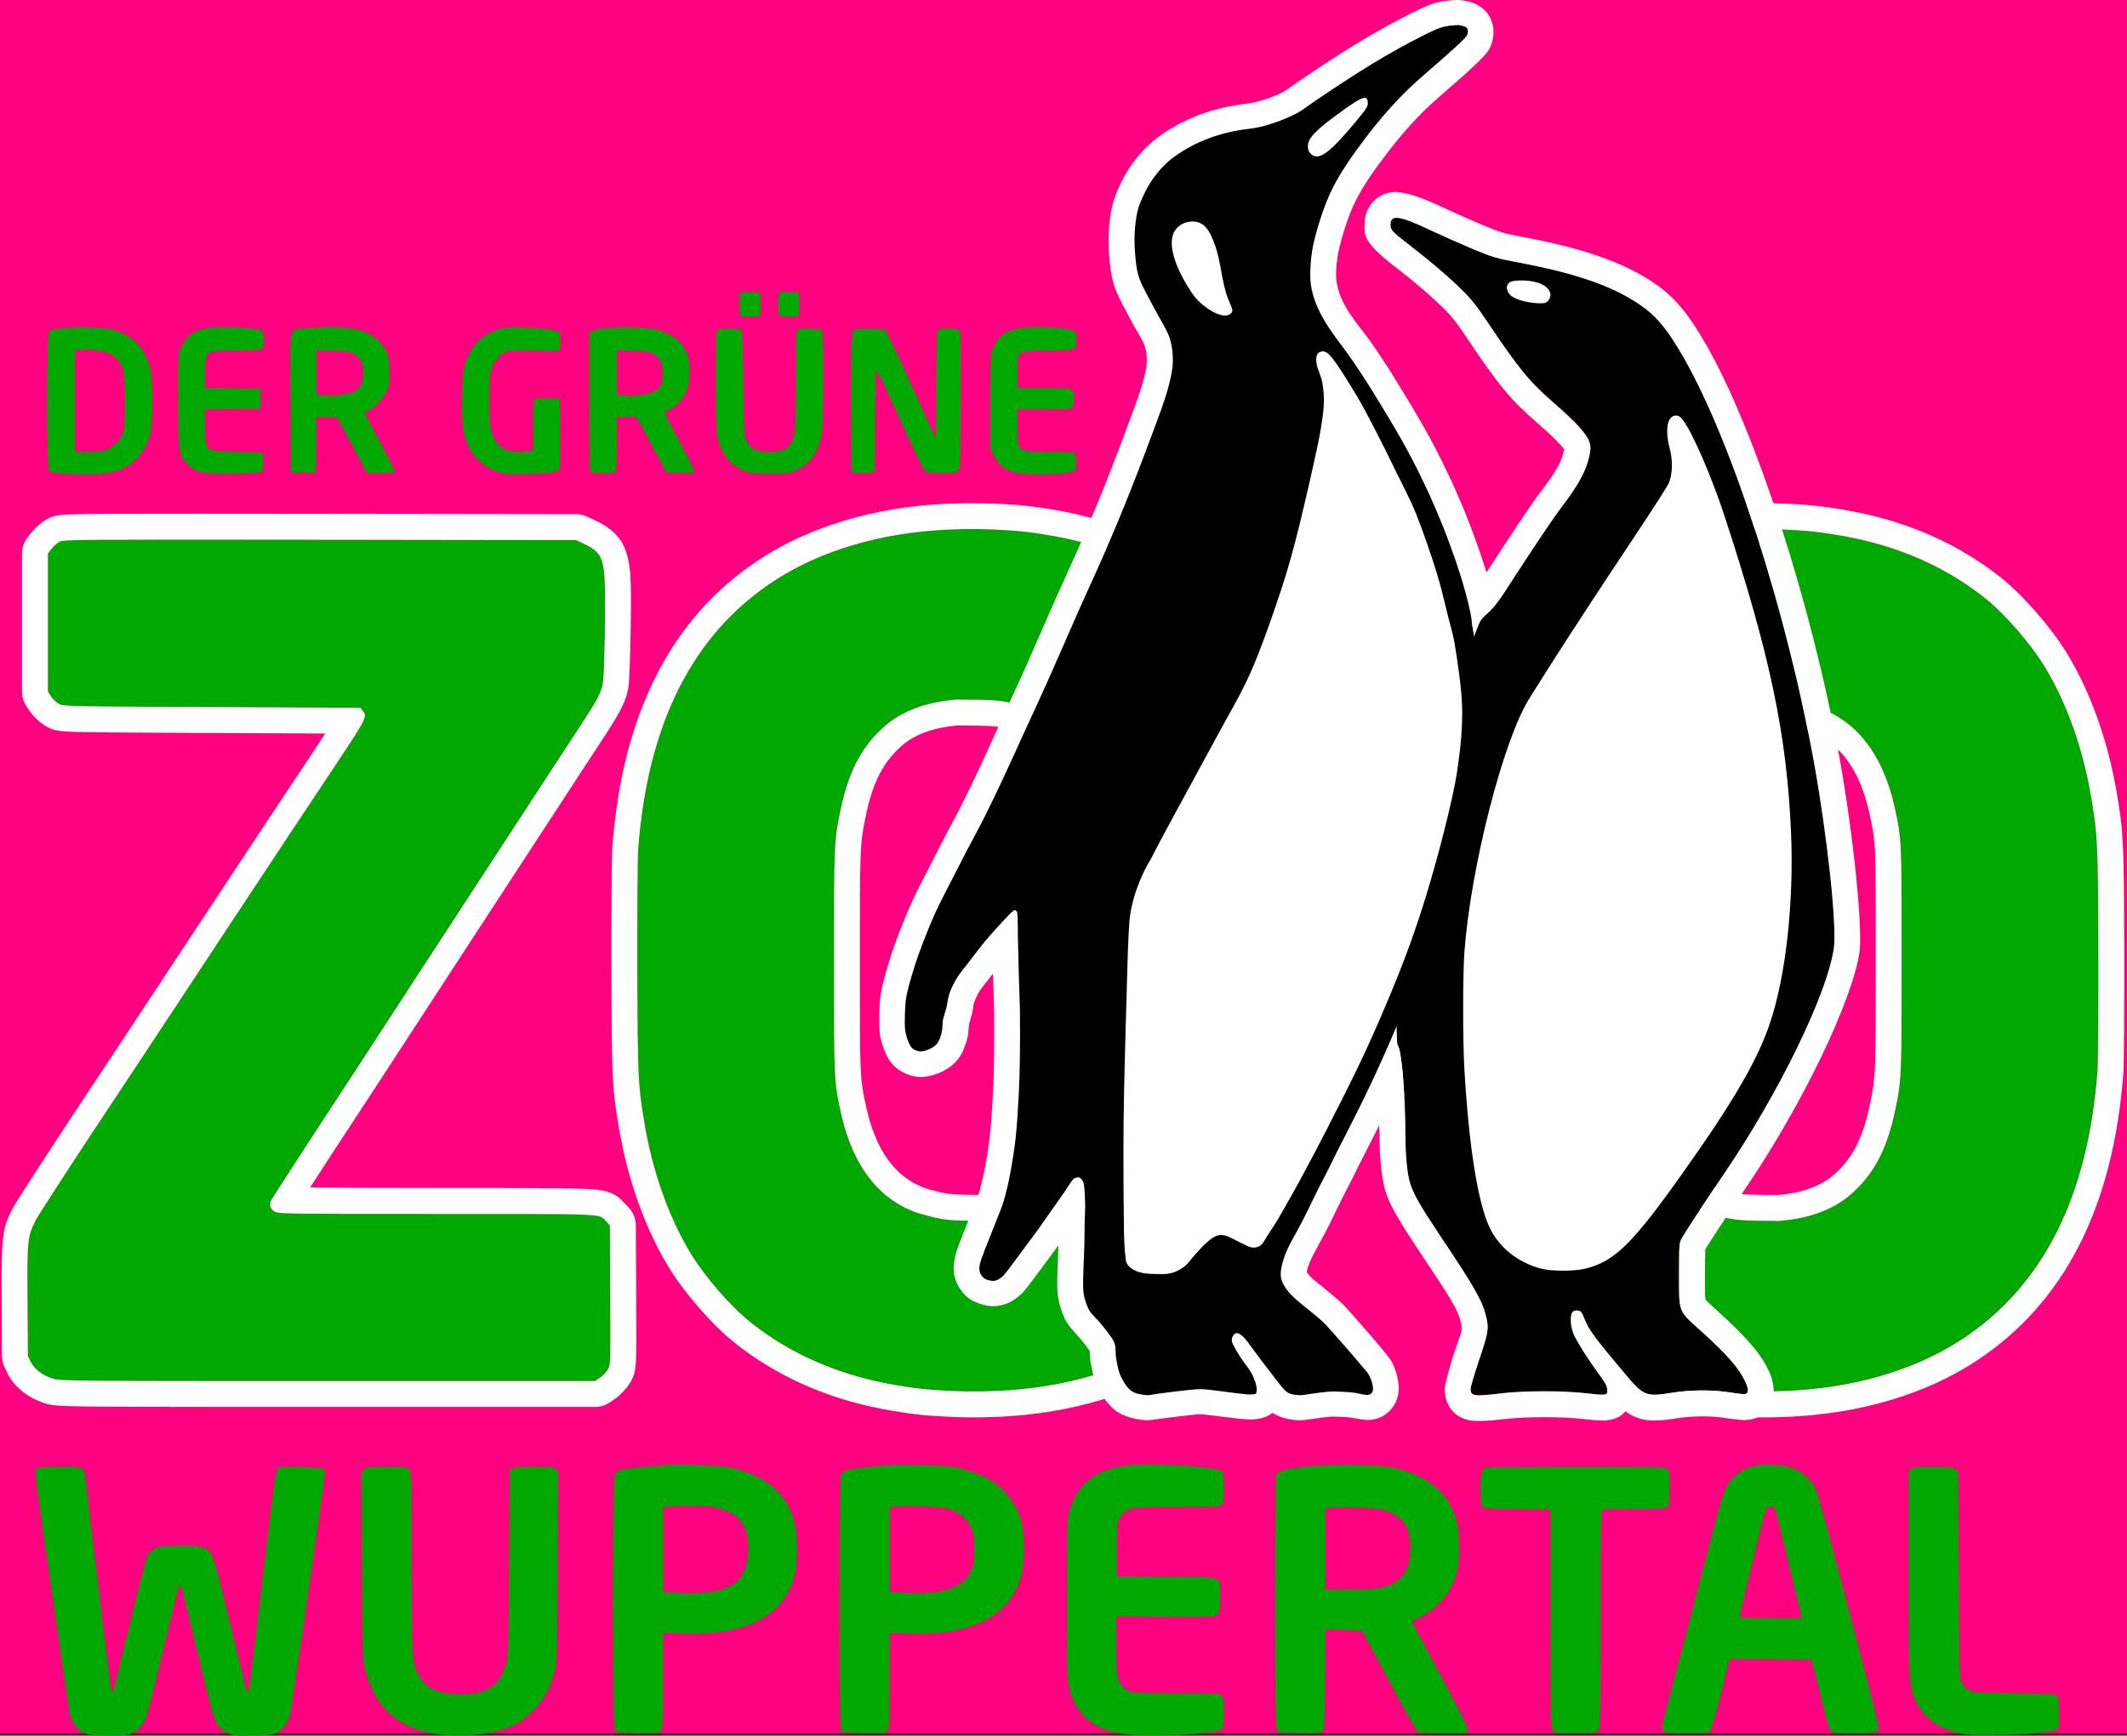 <?xml version="1.0" encoding="UTF-8" standalone="no"?><!DOCTYPE svg PUBLIC "-//W3C//DTD SVG 1.1//EN" "http://www.w3.org/Graphics/SVG/1.1/DTD/svg11.dtd"><svg width="100%" height="100%" viewBox="0 0 1709 1395" version="1.1" xmlns="http://www.w3.org/2000/svg" xmlns:xlink="http://www.w3.org/1999/xlink" xml:space="preserve" xmlns:serif="http://www.serif.com/" style="fill-rule:evenodd;clip-rule:evenodd;stroke-linejoin:round;stroke-miterlimit:2;"><rect x="0" y="0" width="1709" height="1395" fill="#333333" stroke="none"/><g id="Logo"><g id="Layer1"><rect x="-0" y="-0" width="1709" height="1393" style="fill:#ff0080;"/></g><g id="DerGrüneZoo">

    <path d="M817.798,264.053c-10.632,2.299 -15.517,6.035 -19.731,15.134c-2.203,4.981 -2.299,5.46 -2.299,43.297l-0,38.315l3.065,5.938c5.651,11.112 14.368,14.56 36.686,14.464c15.134,0 27.203,-1.341 28.352,-3.256c1.245,-1.916 0.958,-12.261 -0.383,-13.602c-0.862,-0.862 -6.705,-1.245 -19.636,-1.245c-19.54,-0 -23.084,-0.671 -25.383,-4.886c-0.575,-1.149 -1.054,-8.142 -1.054,-15.613l0,-13.698l22.031,0c24.904,0 23.276,0.671 23.276,-8.525c-0,-9.1 1.628,-8.525 -23.276,-8.525l-22.031,0l0,-11.303c0,-6.226 0.288,-12.356 0.671,-13.602c1.149,-4.502 4.789,-5.268 24.808,-5.268c21.935,-0 21.839,0.096 21.839,-9.1c0,-7.28 -0.383,-7.471 -13.41,-8.908c-12.643,-1.437 -25.862,-1.245 -33.525,0.383Zm-761.206,-0.862c-11.399,0.862 -15.709,1.628 -17.146,3.065c-2.107,2.107 -2.299,108.528 -0.096,111.497c1.725,2.299 10.441,3.353 29.79,3.448c15.038,0 23.084,-1.436 31.322,-5.555c11.015,-5.556 18.965,-17.434 20.977,-31.323c1.436,-10.345 1.245,-38.89 -0.479,-46.744c-3.544,-17.051 -13.889,-28.162 -30.173,-32.664c-5.076,-1.437 -24.904,-2.395 -34.195,-1.724Zm347.701,0.383c-14.943,3.161 -25.671,13.219 -30.651,28.449c-1.629,5.077 -2.108,9.77 -2.491,24.905c-0.575,20.019 0.383,29.502 3.832,38.698c4.214,11.399 14.463,20.594 26.628,24.139c4.981,1.532 8.525,1.628 22.509,1.149c17.338,-0.575 23.851,-1.628 25.288,-3.831c0.479,-0.767 0.766,-13.794 0.67,-29.024l-0.287,-27.683l-9.962,-0.287c-7.279,-0.192 -10.153,0.096 -10.824,1.053c-0.383,0.671 -0.766,10.154 -0.766,21.074l0,19.828l-4.693,0.67c-6.897,1.054 -16.38,-0.095 -19.349,-2.299c-9.483,-7.088 -11.494,-14.751 -11.015,-41.38c0.287,-18.104 0.574,-20.211 2.682,-25c2.873,-6.418 7.854,-11.016 12.835,-11.974c2.011,-0.383 11.877,-0.479 22.031,-0.191c15.325,0.383 18.582,0.191 19.061,-0.958c1.054,-2.874 0.575,-13.027 -0.766,-14.177c-3.161,-2.586 -36.399,-4.981 -44.732,-3.161Zm172.318,1.245c-1.341,0.767 -1.533,5.843 -1.533,40.327c0,42.625 0.479,48.181 5.364,57.76c3.257,6.322 10.249,12.644 17.529,15.518c5.077,2.011 7.471,2.298 20.306,2.298c12.931,-0.095 15.23,-0.383 20.594,-2.49c12.069,-4.694 19.636,-15.709 21.648,-31.61c1.149,-9.004 1.245,-79.025 0.096,-80.941c-1.054,-1.628 -16.667,-2.49 -19.349,-1.053c-1.724,0.958 -1.82,3.257 -1.82,40.135c0,42.146 -0.575,47.319 -4.885,52.491c-3.64,4.407 -7.95,5.939 -16.475,5.844c-9.866,-0 -14.943,-2.299 -18.104,-8.142c-2.298,-4.311 -2.298,-4.886 -2.777,-46.841c-0.288,-23.276 -0.862,-42.721 -1.341,-43.104c-1.054,-1.054 -17.433,-1.245 -19.253,-0.192Zm-409.866,-1.245c-10.632,1.82 -17.337,6.705 -21.36,15.518c-2.299,5.076 -2.299,5.555 -2.299,42.338c0,42.434 0.287,44.637 7.663,51.821c6.801,6.514 11.303,7.471 34.578,7.376c11.016,-0.096 21.456,-0.575 23.085,-1.054c3.065,-0.958 3.065,-1.054 3.065,-8.429l-0,-7.472l-20.115,-0.574c-21.552,-0.479 -23.946,-1.054 -25.766,-5.652c-0.479,-1.341 -0.862,-8.333 -0.862,-15.422l-0,-13.027l22.318,-0.287l22.413,-0.288l0,-16.092l-22.413,-0.287l-22.318,-0.192l-0,-11.494c-0,-12.453 0.862,-15.805 4.597,-17.53c1.533,-0.766 9.483,-1.149 20.594,-1.149c10.632,-0 18.966,-0.479 20.115,-1.054c1.628,-0.862 1.916,-2.107 1.916,-7.471c-0,-5.364 -0.288,-6.705 -1.916,-7.567c-4.598,-2.395 -33.046,-3.736 -43.295,-2.012Zm320.881,0c-5.364,0.575 -10.44,1.628 -11.781,2.491l-2.395,1.532l-0,54.791c-0,30.077 0.287,55.365 0.575,56.227c0.957,2.395 20.019,2.395 20.977,0c0.287,-0.862 0.574,-11.015 0.574,-22.606l0,-21.073l15.709,-0l12.069,22.414l12.165,22.415l11.207,0.287c9.291,0.192 11.207,-0 11.207,-1.245c-0,-0.767 -5.46,-11.686 -12.165,-24.235c-6.705,-12.452 -11.973,-22.893 -11.782,-22.989c0.192,-0.191 2.395,-1.436 4.981,-2.969c9.962,-5.652 15.038,-15.613 15.038,-29.503c0,-9.962 -1.053,-14.368 -5.076,-20.69c-3.64,-5.747 -10.153,-10.153 -19.157,-12.931c-7.759,-2.395 -27.299,-3.257 -42.146,-1.916Zm-240.709,0.096c-15.613,1.245 -13.888,-6.226 -13.601,59.58l0.287,56.515l20.115,-0l0.288,-22.415l0.191,-22.414l8.333,0.287l8.238,0.288l12.069,22.318l12.069,22.415l10.824,-0c6.034,-0 11.015,-0.479 11.302,-1.054c0.383,-0.479 -4.789,-11.112 -11.494,-23.468c-6.705,-12.357 -12.069,-22.989 -12.069,-23.66c0,-0.67 1.054,-1.628 2.491,-2.107c4.406,-1.628 12.26,-9.866 14.655,-15.422c2.011,-4.406 2.394,-6.801 2.394,-15.805c0,-13.027 -2.203,-18.774 -9.674,-25.575c-10.441,-9.387 -26.054,-11.974 -56.418,-9.483Zm443.008,0.67c-6.418,0.671 -6.226,-0.958 -6.226,58.718c-0,29.694 0.191,54.695 0.575,55.557c0.479,1.341 2.298,1.629 9.003,1.629c5.556,-0 8.621,-0.384 9.1,-1.246c0.479,-0.67 0.862,-18.966 0.862,-40.709c0,-21.649 0.383,-39.657 0.766,-40.04c0.862,-0.958 2.299,2.012 20.882,42.913c8.908,19.541 17.145,36.399 18.295,37.357c1.628,1.437 4.023,1.725 13.314,1.725c8.142,-0 11.781,-0.384 13.218,-1.437c1.916,-1.341 1.916,-3.257 2.203,-56.611c0.096,-31.227 -0.191,-55.748 -0.67,-56.515c-1.054,-1.628 -15.039,-2.394 -17.337,-1.053c-1.15,0.766 -1.437,8.908 -1.533,43.2c-0.096,23.276 -0.383,42.626 -0.575,42.817c-0.574,0.575 -0.095,1.724 -21.36,-45.307c-9.291,-20.499 -17.624,-38.028 -18.582,-39.082c-1.437,-1.532 -3.448,-1.916 -10.249,-2.011c-4.598,-0.096 -9.866,-0 -11.686,0.095Zm-602.203,19.733c5.651,2.586 8.812,6.13 11.111,12.739c1.82,5.077 2.203,42.818 0.575,49.044c-2.203,7.854 -8.238,14.081 -16.092,16.284c-2.012,0.574 -8.046,0.958 -13.41,0.958l-9.77,-0l-0,-81.324l3.257,-0.479c7.184,-0.958 18.965,0.287 24.329,2.778Zm436.877,0.095c6.131,3.64 7.663,6.706 7.663,15.422c0,9.1 -1.628,12.261 -7.758,15.422c-4.407,2.203 -18.966,3.64 -25.288,2.491l-3.64,-0.671l0,-35.346l12.836,0.384c10.536,0.287 13.41,0.67 16.187,2.298Zm-240.804,0c5.747,2.874 8.142,7.568 8.046,15.614c-0.096,8.142 -2.299,12.356 -8.046,15.134c-4.789,2.299 -17.72,3.64 -24.904,2.587l-4.694,-0.767l0,-35.25l12.835,0.384c10.345,0.287 13.602,0.67 16.763,2.298Zm311.015,-49.139c-0.383,0.383 -0.67,4.694 -0.67,9.483c-0,7.089 0.287,8.909 1.628,9.387c2.299,0.863 12.739,0.767 14.272,-0.191c0.958,-0.671 1.245,-3.353 0.958,-9.866l-0.288,-8.908l-7.567,-0.288c-4.214,-0.191 -7.95,0 -8.333,0.383Zm31.226,0c-0.383,0.383 -0.67,4.694 -0.67,9.483c-0,7.089 0.287,8.909 1.532,9.387c2.299,0.863 12.835,0.767 14.272,-0.191c0.958,-0.671 1.245,-3.353 1.054,-9.866l-0.288,-8.908l-7.567,-0.288c-4.214,-0.191 -7.95,0 -8.333,0.383Z" style="fill:#00a800;fill-rule:nonzero;"/></g><g id="Zoo"><path d="M683.638,1104.72c-29.852,-9.132 -56.635,-23.009 -79.92,-41.418c-16.092,-12.644 -37.069,-36.687 -48.659,-55.748c-17.529,-28.737 -30.651,-65.519 -37.26,-104.792c-5.173,-30.748 -5.46,-35.921 -5.748,-124.237c-0.095,-45.595 0.192,-88.604 0.671,-95.596c7.471,-101.056 43.678,-172.993 108.812,-215.81c37.452,-24.617 86.015,-38.986 139.847,-41.476c16.013,-0.77 32.153,-0.592 47.635,0.498c11.379,0.606 20.898,1.813 34.006,4.055c9.636,1.603 19.012,3.638 28.117,6.099c3.429,0.894 6.414,1.748 8.629,2.485c29.853,9.132 56.635,23.009 79.92,41.418c16.092,12.644 37.069,36.686 48.659,55.748c17.529,28.736 30.651,65.519 37.261,104.792c5.172,30.748 5.459,35.92 5.747,124.237c0.096,45.595 -0.192,88.603 -0.671,95.596c-7.471,101.056 -43.678,172.992 -108.812,215.81c-37.452,24.617 -86.015,38.985 -139.847,41.476c-16.013,0.77 -32.153,0.592 -47.635,-0.498c-11.378,-0.607 -20.897,-1.814 -34.005,-4.056c-9.636,-1.602 -19.012,-3.637 -28.117,-6.098c-3.429,-0.894 -6.415,-1.748 -8.63,-2.485Zm634.627,-0c-29.853,-9.132 -56.635,-23.009 -79.92,-41.418c-16.092,-12.644 -37.069,-36.687 -48.659,-55.748c-17.529,-28.737 -30.651,-65.519 -37.261,-104.792c-5.172,-30.748 -5.459,-35.921 -5.747,-124.237c-0.096,-45.595 0.192,-88.604 0.671,-95.596c7.471,-101.056 43.678,-172.993 108.812,-215.81c37.452,-24.617 86.015,-38.986 139.847,-41.476c16.013,-0.77 32.153,-0.592 47.635,0.498c11.378,0.606 20.898,1.813 34.005,4.055c9.636,1.603 19.012,3.638 28.118,6.099c3.429,0.894 6.414,1.748 8.629,2.485c29.853,9.132 56.635,23.009 79.92,41.418c16.092,12.644 37.069,36.686 48.659,55.748c17.529,28.736 30.651,65.519 37.261,104.792c5.172,30.748 5.459,35.92 5.747,124.237c0.095,45.595 -0.192,88.603 -0.671,95.596c-7.471,101.056 -43.678,172.992 -108.812,215.81c-37.452,24.617 -86.015,38.985 -139.847,41.476c-16.013,0.77 -32.153,0.592 -47.635,-0.498c-11.378,-0.607 -20.898,-1.814 -34.005,-4.056c-9.637,-1.602 -19.013,-3.637 -28.118,-6.098c-3.429,-0.894 -6.414,-1.748 -8.629,-2.485Zm-1270.2,-669.403c-1.916,0.958 -4.789,3.449 -6.513,5.652l-3.066,3.831l0,111.114l2.682,4.023c1.437,2.203 4.407,4.886 6.514,5.939c3.735,1.82 8.333,1.916 122.892,2.395l118.966,0.575l1.916,2.394c3.831,4.694 3.256,5.748 -21.839,43.584c-11.016,16.475 -28.544,42.913 -39.081,58.813c-10.44,15.901 -33.621,50.864 -51.341,77.684c-17.72,26.917 -36.59,55.366 -41.858,63.412c-5.268,8.046 -30.939,46.936 -57.184,86.496c-26.149,39.56 -49.329,75.289 -51.437,79.408c-6.705,13.41 -6.992,16.093 -6.609,65.423l0.287,43.775l2.491,5.077c3.065,5.843 9.483,10.632 18.008,13.219c5.268,1.724 19.061,1.82 220.402,1.82l214.846,-0l4.119,-2.778c2.299,-1.533 5.173,-4.598 6.322,-6.801c2.012,-3.927 2.012,-5.364 1.724,-59.772l-0.287,-55.748l-2.97,-3.161c-6.13,-6.418 3.545,-6.035 -135.536,-6.035c-118.87,0 -127.203,-0.096 -130.46,-1.724c-3.927,-2.012 -5.076,-5.556 -2.969,-9.579c1.054,-2.011 33.046,-51.438 68.774,-105.845c13.218,-20.211 35.728,-54.791 54.214,-83.24c5.46,-8.429 13.889,-21.36 18.679,-28.64c4.693,-7.28 24.233,-37.166 43.295,-66.381c19.061,-29.215 39.367,-60.347 45.115,-69.159c5.747,-8.908 14.846,-22.702 20.115,-30.748c11.398,-17.337 14.75,-23.755 16.091,-31.131c1.437,-7.759 2.395,-71.553 1.341,-85.538c-1.341,-16.188 -4.023,-20.69 -16.283,-26.534l-6.513,-3.065l-205.652,-0.287c-194.444,-0.192 -205.938,-0.192 -209.195,1.532Zm720.578,126.899c-12.162,0.981 -23.815,3.369 -33.414,7.109c-11.685,4.502 -19.827,9.674 -28.448,18.103c-16.092,15.71 -25.479,34.867 -31.609,64.37c-4.981,24.043 -5.077,26.82 -5.077,121.171c0,95.501 0,96.363 5.652,121.747c9.004,40.709 28.831,67.53 58.525,79.024c0.99,0.381 1.963,0.744 2.923,1.089c1.647,0.542 6.152,1.801 10.805,2.986c3.548,0.911 7.257,1.663 11.076,2.259c5.935,0.704 12.595,1.004 20.885,1.042c6.063,0 11.464,0.07 14.798,0.168c12.162,-0.981 23.815,-3.369 33.414,-7.109c11.686,-4.502 19.827,-9.675 28.448,-18.104c16.092,-15.709 25.479,-34.867 31.609,-64.369c4.981,-24.043 5.077,-26.821 5.077,-121.172c-0,-95.5 -0,-96.362 -5.651,-121.746c-9.004,-40.71 -28.832,-67.53 -58.525,-79.025c-0.991,-0.38 -1.963,-0.743 -2.924,-1.088c-1.647,-0.542 -6.151,-1.802 -10.805,-2.986c-3.548,-0.911 -7.257,-1.664 -11.076,-2.26c-5.935,-0.703 -12.595,-1.003 -20.885,-1.041c-6.063,-0 -11.464,-0.07 -14.798,-0.168Zm634.627,0c-12.162,0.981 -23.815,3.369 -33.414,7.109c-11.686,4.502 -19.827,9.674 -28.448,18.103c-16.092,15.71 -25.479,34.867 -31.609,64.37c-4.981,24.043 -5.077,26.82 -5.077,121.171c0,95.501 0,96.363 5.652,121.747c9.003,40.709 28.831,67.53 58.524,79.024c0.991,0.381 1.964,0.744 2.924,1.089c1.647,0.542 6.151,1.801 10.805,2.986c3.548,0.911 7.257,1.663 11.076,2.259c5.935,0.704 12.595,1.004 20.885,1.042c6.063,0 11.464,0.07 14.798,0.168c12.162,-0.981 23.815,-3.369 33.414,-7.109c11.685,-4.502 19.827,-9.675 28.448,-18.104c16.092,-15.709 25.479,-34.867 31.609,-64.369c4.981,-24.043 5.077,-26.821 5.077,-121.172c-0,-95.5 -0,-96.362 -5.652,-121.746c-9.003,-40.71 -28.831,-67.53 -58.524,-79.025c-0.991,-0.38 -1.964,-0.743 -2.924,-1.088c-1.647,-0.542 -6.151,-1.802 -10.805,-2.986c-3.548,-0.911 -7.257,-1.664 -11.076,-2.26c-5.935,-0.703 -12.595,-1.003 -20.885,-1.041c-6.063,-0 -11.464,-0.07 -14.798,-0.168Z" style="fill:#00a800;fill-rule:nonzero;"/><path d="M677.541,1124.64c-32.406,-9.913 -61.464,-25.011 -86.694,-44.958c-17.708,-13.913 -40.835,-40.33 -53.574,-61.281c-18.772,-30.774 -32.941,-70.124 -40.019,-112.184c-5.314,-31.588 -5.741,-36.896 -6.036,-127.649c-0.097,-46.295 0.233,-89.964 0.727,-97.176c8.04,-108.74 48.059,-185.61 118.146,-231.683c40.28,-26.477 92.431,-42.2 150.289,-44.876c16.842,-0.811 33.816,-0.622 49.745,0.503c12.182,0.649 22.376,1.924 36.315,4.308c10.328,1.718 20.377,3.9 29.953,6.49c3.955,1.031 7.395,2.026 9.47,2.723c32.408,9.914 61.467,25.012 86.697,44.958c17.707,13.914 40.835,40.331 53.573,61.281c18.772,30.775 32.941,70.125 40.019,112.185c5.314,31.588 5.741,36.896 6.036,127.649c0.097,46.295 -0.233,89.963 -0.727,97.176c-8.039,108.74 -48.058,185.609 -118.146,231.683c-40.28,26.476 -92.43,42.199 -150.288,44.876c-16.842,0.81 -33.817,0.621 -49.745,-0.503c-12.183,-0.65 -22.376,-1.924 -36.315,-4.309c-10.328,-1.717 -20.377,-3.9 -29.954,-6.49c-3.714,-0.968 -6.974,-1.904 -9.472,-2.723Zm634.627,0c-32.406,-9.913 -61.465,-25.011 -86.695,-44.958c-17.707,-13.913 -40.835,-40.33 -53.573,-61.281c-18.772,-30.774 -32.941,-70.124 -40.019,-112.184c-5.314,-31.588 -5.741,-36.896 -6.036,-127.649c-0.097,-46.295 0.233,-89.964 0.727,-97.176c8.04,-108.74 48.058,-185.61 118.146,-231.683c40.28,-26.477 92.43,-42.2 150.289,-44.876c16.841,-0.811 33.816,-0.622 49.744,0.503c12.183,0.649 22.376,1.924 36.315,4.308c10.328,1.718 20.377,3.9 29.954,6.49c3.954,1.031 7.395,2.026 9.47,2.723c32.408,9.914 61.467,25.012 86.696,44.958c17.708,13.914 40.835,40.331 53.574,61.281c18.772,30.775 32.941,70.125 40.019,112.185c5.314,31.588 5.741,36.896 6.036,127.649c0.097,46.295 -0.233,89.963 -0.727,97.176c-8.04,108.74 -48.058,185.609 -118.146,231.683c-40.28,26.476 -92.43,42.199 -150.289,44.876c-16.842,0.81 -33.816,0.621 -49.744,-0.503c-12.183,-0.65 -22.377,-1.924 -36.315,-4.309c-10.328,-1.717 -20.377,-3.9 -29.954,-6.49c-3.714,-0.968 -6.974,-1.904 -9.472,-2.723Zm-1050.91,-535.098l-90.764,-0.439c-81.124,-0.339 -107.74,-0.524 -117.705,-1.215c-9.261,-0.642 -11.766,-2.086 -14.225,-3.284c-0.064,-0.031 -0.128,-0.063 -0.192,-0.095c-4.713,-2.356 -11.434,-8.265 -14.531,-13.017l-2.682,-4.023c-2.282,-3.422 -3.499,-7.443 -3.499,-11.556l0,-111.114c0,-4.73 1.61,-9.32 4.565,-13.014c0,0 3.065,-3.831 2.927,-3.657c3.554,-4.541 9.654,-9.471 13.603,-11.445l-0.431,0.221c1.888,-0.999 4.559,-2.558 12.408,-3.193c10.922,-0.884 49.708,-0.915 206.556,-0.76l205.66,0.287c3.057,0.004 6.075,0.681 8.841,1.983c0,-0 6.514,3.065 6.606,3.109c10.838,5.165 16.859,10.472 21.05,17.33c3.662,5.993 5.997,13.787 7.045,26.445c1.12,14.861 -0.104,82.651 -1.618,90.83c-1.658,9.119 -5.089,17.414 -19.16,38.816c-5.248,8.016 -14.313,21.756 -20.094,30.716c-5.747,8.813 -26.055,39.946 -45.117,69.163c-19.034,29.173 -38.547,59.016 -43.339,66.447c-4.768,7.248 -13.161,20.123 -18.613,28.542c-18.498,28.466 -41.022,63.067 -54.27,83.323c-21.978,33.469 -42.548,65.002 -55.123,84.428c19.013,0.218 51.481,0.452 102.364,0.452c84.93,-0 115.357,-0.042 127.457,1.257c8.923,0.957 13.127,3.046 16.004,4.84c2.796,1.744 4.458,3.573 7.14,6.381c0.04,0.042 0.08,0.084 0.12,0.126l2.969,3.161c3.604,3.836 5.622,8.894 5.649,14.156c-0,0 0.287,55.749 0.287,55.746c0.177,33.521 0.212,47.46 -0.206,54.12c-0.589,9.396 -2.06,11.845 -3.808,15.259c-0.024,0.047 -0.048,0.093 -0.072,0.139c-2.431,4.658 -8.376,11.259 -13.144,14.437l-4.119,2.778c-3.441,2.321 -7.498,3.561 -11.649,3.561c0,-0 -214.846,-0 -214.846,-0c-141.409,-0 -190.613,-0.057 -209.221,-0.678c-11.854,-0.396 -15.305,-1.404 -17.23,-2.039c-14.66,-4.448 -25.137,-13.429 -30.408,-23.477c-0.087,-0.166 -0.172,-0.334 -0.255,-0.503l-2.491,-5.076c-1.38,-2.815 -2.108,-5.904 -2.128,-9.039c-0,-0 -0.288,-43.775 -0.288,-43.75c-0.439,-56.579 1.118,-59.521 8.808,-74.902c0.029,-0.057 0.058,-0.114 0.087,-0.172c2.159,-4.219 25.816,-40.88 52.624,-81.436c26.213,-39.512 51.852,-78.355 57.114,-86.391c5.272,-8.052 24.155,-36.521 41.906,-63.484c17.709,-26.804 40.874,-61.744 51.356,-77.707c10.55,-15.92 28.1,-42.39 39.086,-58.822c3.387,-5.106 6.394,-9.72 8.996,-13.765Zm422.385,515.177c-29.852,-9.132 -56.635,-23.009 -79.92,-41.418c-16.092,-12.644 -37.069,-36.687 -48.659,-55.748c-17.529,-28.737 -30.651,-65.519 -37.26,-104.792c-5.173,-30.748 -5.46,-35.921 -5.748,-124.237c-0.095,-45.595 0.192,-88.604 0.671,-95.596c7.471,-101.056 43.678,-172.993 108.812,-215.81c37.452,-24.617 86.015,-38.986 139.847,-41.476c16.013,-0.77 32.153,-0.592 47.635,0.498c11.379,0.606 20.898,1.813 34.006,4.055c9.636,1.603 19.012,3.638 28.117,6.099c3.429,0.894 6.414,1.748 8.629,2.485c29.853,9.132 56.635,23.009 79.92,41.418c16.092,12.644 37.069,36.686 48.659,55.748c17.529,28.736 30.651,65.519 37.261,104.792c5.172,30.748 5.459,35.92 5.747,124.237c0.096,45.595 -0.192,88.603 -0.671,95.596c-7.471,101.056 -43.678,172.992 -108.812,215.81c-37.452,24.617 -86.015,38.985 -139.847,41.476c-16.013,0.77 -32.153,0.592 -47.635,-0.498c-11.378,-0.607 -20.897,-1.814 -34.005,-4.056c-9.636,-1.602 -19.012,-3.637 -28.117,-6.098c-3.429,-0.894 -6.415,-1.748 -8.63,-2.485Zm634.627,-0c-29.853,-9.132 -56.635,-23.009 -79.92,-41.418c-16.092,-12.644 -37.069,-36.687 -48.659,-55.748c-17.529,-28.737 -30.651,-65.519 -37.261,-104.792c-5.172,-30.748 -5.459,-35.921 -5.747,-124.237c-0.096,-45.595 0.192,-88.604 0.671,-95.596c7.471,-101.056 43.678,-172.993 108.812,-215.81c37.452,-24.617 86.015,-38.986 139.847,-41.476c16.013,-0.77 32.153,-0.592 47.635,0.498c11.378,0.606 20.898,1.813 34.005,4.055c9.636,1.603 19.012,3.638 28.118,6.099c3.429,0.894 6.414,1.748 8.629,2.485c29.853,9.132 56.635,23.009 79.92,41.418c16.092,12.644 37.069,36.686 48.659,55.748c17.529,28.736 30.651,65.519 37.261,104.792c5.172,30.748 5.459,35.92 5.747,124.237c0.095,45.595 -0.192,88.603 -0.671,95.596c-7.471,101.056 -43.678,172.992 -108.812,215.81c-37.452,24.617 -86.015,38.985 -139.847,41.476c-16.013,0.77 -32.153,0.592 -47.635,-0.498c-11.378,-0.607 -20.898,-1.814 -34.005,-4.056c-9.637,-1.602 -19.013,-3.637 -28.118,-6.098c-3.429,-0.894 -6.414,-1.748 -8.629,-2.485Zm-1270.2,-669.403c-1.916,0.958 -4.789,3.449 -6.513,5.652l-3.066,3.831l0,111.114l2.682,4.023c1.437,2.203 4.407,4.886 6.514,5.939c3.735,1.82 8.333,1.916 122.892,2.395l118.966,0.575l1.916,2.394c3.831,4.694 3.256,5.748 -21.839,43.584c-11.016,16.475 -28.544,42.913 -39.081,58.813c-10.44,15.901 -33.621,50.864 -51.341,77.684c-17.72,26.917 -36.59,55.366 -41.858,63.412c-5.268,8.046 -30.939,46.936 -57.184,86.496c-26.149,39.56 -49.329,75.289 -51.437,79.408c-6.705,13.41 -6.992,16.093 -6.609,65.423l0.287,43.775l2.491,5.077c3.065,5.843 9.483,10.632 18.008,13.219c5.268,1.724 19.061,1.82 220.402,1.82l214.846,-0l4.119,-2.778c2.299,-1.533 5.173,-4.598 6.322,-6.801c2.012,-3.927 2.012,-5.364 1.724,-59.772l-0.287,-55.748l-2.97,-3.161c-6.13,-6.418 3.545,-6.035 -135.536,-6.035c-118.87,0 -127.203,-0.096 -130.46,-1.724c-3.927,-2.012 -5.076,-5.556 -2.969,-9.579c1.054,-2.011 33.046,-51.438 68.774,-105.845c13.218,-20.211 35.728,-54.791 54.214,-83.24c5.46,-8.429 13.889,-21.36 18.679,-28.64c4.693,-7.28 24.233,-37.166 43.295,-66.381c19.061,-29.215 39.367,-60.347 45.115,-69.159c5.747,-8.908 14.846,-22.702 20.115,-30.748c11.398,-17.337 14.75,-23.755 16.091,-31.131c1.437,-7.759 2.395,-71.553 1.341,-85.538c-1.341,-16.188 -4.023,-20.69 -16.283,-26.534l-6.513,-3.065l-205.652,-0.287c-194.444,-0.192 -205.938,-0.192 -209.195,1.532Zm720.578,126.899c-12.162,0.981 -23.815,3.369 -33.414,7.109c-11.685,4.502 -19.827,9.674 -28.448,18.103c-16.092,15.71 -25.479,34.867 -31.609,64.37c-4.981,24.043 -5.077,26.82 -5.077,121.171c0,95.501 0,96.363 5.652,121.747c9.004,40.709 28.831,67.53 58.525,79.024c0.99,0.381 1.963,0.744 2.923,1.089c1.647,0.542 6.152,1.801 10.805,2.986c3.548,0.911 7.257,1.663 11.076,2.259c5.935,0.704 12.595,1.004 20.885,1.042c6.063,0 11.464,0.07 14.798,0.168c12.162,-0.981 23.815,-3.369 33.414,-7.109c11.686,-4.502 19.827,-9.675 28.448,-18.104c16.092,-15.709 25.479,-34.867 31.609,-64.369c4.981,-24.043 5.077,-26.821 5.077,-121.172c-0,-95.5 -0,-96.362 -5.651,-121.746c-9.004,-40.71 -28.832,-67.53 -58.525,-79.025c-0.991,-0.38 -1.963,-0.743 -2.924,-1.088c-1.647,-0.542 -6.151,-1.802 -10.805,-2.986c-3.548,-0.911 -7.257,-1.664 -11.076,-2.26c-5.935,-0.703 -12.595,-1.003 -20.885,-1.041c-6.063,-0 -11.464,-0.07 -14.798,-0.168Zm634.627,0c-12.162,0.981 -23.815,3.369 -33.414,7.109c-11.686,4.502 -19.827,9.674 -28.448,18.103c-16.092,15.71 -25.479,34.867 -31.609,64.37c-4.981,24.043 -5.077,26.82 -5.077,121.171c0,95.501 0,96.363 5.652,121.747c9.003,40.709 28.831,67.53 58.524,79.024c0.991,0.381 1.964,0.744 2.924,1.089c1.647,0.542 6.151,1.801 10.805,2.986c3.548,0.911 7.257,1.663 11.076,2.259c5.935,0.704 12.595,1.004 20.885,1.042c6.063,0 11.464,0.07 14.798,0.168c12.162,-0.981 23.815,-3.369 33.414,-7.109c11.685,-4.502 19.827,-9.675 28.448,-18.104c16.092,-15.709 25.479,-34.867 31.609,-64.369c4.981,-24.043 5.077,-26.821 5.077,-121.172c-0,-95.5 -0,-96.362 -5.652,-121.746c-9.003,-40.71 -28.831,-67.53 -58.524,-79.025c-0.991,-0.38 -1.964,-0.743 -2.924,-1.088c-1.647,-0.542 -6.151,-1.802 -10.805,-2.986c-3.548,-0.911 -7.257,-1.664 -11.076,-2.26c-5.935,-0.703 -12.595,-1.003 -20.885,-1.041c-6.063,-0 -11.464,-0.07 -14.798,-0.168Zm-633.85,20.851c-9.688,0.836 -18.965,2.684 -26.701,5.698c-8.772,3.379 -14.902,7.232 -21.385,13.571c-13.365,13.048 -20.673,29.196 -25.762,53.688c-4.807,23.202 -4.643,25.893 -4.643,116.945c-0,91.939 -0.287,92.782 5.159,117.248c7.208,32.589 21.934,54.893 45.654,64.075l2.185,0.814c1.588,0.508 5.346,1.535 9.254,2.53c2.8,0.719 5.724,1.315 8.732,1.792c5.168,0.593 10.966,0.822 18.048,0.855c5.531,-0 10.532,0.057 14.021,0.15c9.689,-0.836 18.966,-2.685 26.701,-5.698c8.772,-3.38 14.902,-7.232 21.385,-13.571c13.365,-13.048 20.673,-29.197 25.762,-53.688c4.807,-23.203 4.644,-25.894 4.644,-116.946c-0,-91.939 0.287,-92.781 -5.16,-117.247c-7.208,-32.589 -21.934,-54.894 -45.654,-64.076l-2.185,-0.814c-1.588,-0.507 -5.345,-1.535 -9.253,-2.529c-2.801,-0.719 -5.725,-1.315 -8.733,-1.792c-5.168,-0.594 -10.966,-0.822 -18.048,-0.855c-5.53,-0 -10.532,-0.057 -14.021,-0.15Zm634.627,-0c-9.689,0.836 -18.966,2.684 -26.701,5.698c-8.772,3.379 -14.902,7.232 -21.385,13.571c-13.365,13.048 -20.673,29.196 -25.762,53.688c-4.807,23.202 -4.643,25.893 -4.643,116.945c-0,91.939 -0.288,92.782 5.159,117.248c7.208,32.589 21.934,54.893 45.654,64.075l2.185,0.814c1.588,0.508 5.345,1.535 9.253,2.53c2.801,0.719 5.725,1.315 8.733,1.792c5.168,0.593 10.966,0.822 18.048,0.855c5.53,-0 10.532,0.057 14.021,0.15c9.689,-0.836 18.966,-2.685 26.701,-5.698c8.772,-3.38 14.902,-7.232 21.385,-13.571c13.365,-13.048 20.673,-29.197 25.762,-53.688c4.807,-23.203 4.643,-25.894 4.643,-116.946c0,-91.939 0.288,-92.781 -5.159,-117.247c-7.208,-32.589 -21.934,-54.894 -45.654,-64.076l-2.185,-0.814c-1.588,-0.507 -5.346,-1.535 -9.254,-2.529c-2.8,-0.719 -5.724,-1.315 -8.732,-1.792c-5.168,-0.594 -10.966,-0.822 -18.048,-0.855c-5.53,-0 -10.532,-0.057 -14.021,-0.15Z" style="fill:#fff;"/></g><g id="Wuppertal"><path d="M29.389,1180.26c-1.82,1.341 -1.533,4.023 12.069,98.278c7.663,53.258 14.272,98.183 14.751,99.811c1.628,5.843 5.938,11.686 10.249,13.889c3.544,1.916 6.226,2.299 18.295,2.586c16.475,0.479 21.073,-0.383 26.628,-5.459c5.077,-4.503 6.513,-8.621 13.506,-37.549c18.774,-78.546 18.486,-77.493 19.732,-77.493c1.245,0 1.053,-0.479 14.08,53.833c12.931,54.312 13.602,56.515 19.636,61.783c4.981,4.406 9.866,5.364 26.054,4.981c12.26,-0.383 14.655,-0.67 18.391,-2.682c4.693,-2.49 8.524,-7.759 10.153,-13.889c0.574,-2.107 5.364,-34.005 10.728,-70.787c18.869,-131.134 18.103,-125.578 16.762,-126.919c-1.341,-1.437 -30.46,-2.49 -35.057,-1.341c-4.215,1.054 -2.395,-11.686 -21.839,151.632c-3.065,25.48 -3.832,30.077 -4.981,28.832c-0.383,-0.383 -5.939,-22.797 -20.786,-83.91c-6.226,-25.384 -7.662,-28.832 -13.41,-31.61c-3.735,-1.82 -6.226,-2.011 -18.869,-2.011c-16.188,-0 -20.594,0.766 -24.426,4.597c-3.352,3.353 -3.448,3.832 -17.816,62.741c-6.705,27.396 -12.356,50.002 -12.548,50.193c-0.287,0.287 -0.67,0.192 -0.957,-0.096c-0.384,-0.383 -3.544,-24.521 -6.993,-53.737c-3.544,-29.311 -8.237,-68.392 -10.536,-87.071c-2.203,-18.583 -4.023,-34.292 -4.023,-34.866c-0,-0.671 -0.958,-2.012 -2.012,-3.161c-1.915,-1.82 -3.352,-2.012 -18.486,-2.012c-12.357,0 -16.858,0.383 -18.295,1.437Zm263.122,0.67l-2.203,2.108l0.383,74.044c0.384,71.361 0.479,74.427 2.491,83.622c5.843,25.959 20.881,42.913 44.54,50.097c22.893,6.993 58.142,4.694 76.628,-4.981c3.736,-1.915 9.387,-6.322 13.889,-10.824c8.717,-8.716 13.602,-17.529 17.242,-31.226c2.203,-8.43 2.203,-9.483 2.586,-84.964l0.287,-76.439l-2.107,-1.82c-1.82,-1.437 -4.406,-1.724 -16.954,-1.724c-9.77,0 -15.517,0.479 -17.146,1.341l-2.586,1.245l-0.479,73.853c-0.479,66.955 -0.67,74.618 -2.395,81.228c-4.597,18.582 -16.666,26.246 -39.846,25.096c-16.858,-0.766 -25.383,-5.268 -31.13,-16.475c-4.694,-9.004 -4.981,-15.135 -5.077,-91.095c-0,-69.829 -0,-71.17 -2.012,-73.181c-1.82,-1.82 -3.352,-2.012 -17.911,-2.012c-14.751,0 -16.092,0.192 -18.2,2.107Zm615.422,-3.448c-27.395,2.874 -42.338,14.272 -48.947,37.549c-1.724,6.034 -1.82,11.399 -1.82,70.883c0,64.273 0,64.369 2.299,72.415c5.556,19.158 17.241,29.886 37.548,34.292c19.732,4.311 82.088,1.629 85.441,-3.735c0.478,-0.767 0.862,-6.61 0.862,-13.028c-0,-10.057 -0.192,-11.877 -1.82,-13.314c-1.629,-1.533 -5.556,-1.628 -34.77,-1.628c-20.882,-0 -34.483,-0.479 -37.357,-1.15c-5.268,-1.341 -9.866,-6.035 -11.398,-11.686c-0.671,-2.107 -1.054,-13.793 -1.054,-26.437l-0.096,-22.606l36.016,0.287c19.732,0.192 37.835,0 40.23,-0.287c6.8,-1.054 7.279,-2.012 7.279,-15.614c0,-17.72 4.502,-16.092 -43.199,-16.379l-39.751,-0.192l0,-21.648c0,-19.828 0.192,-21.935 2.012,-25.001c2.586,-4.406 6.13,-7.088 11.111,-8.237c2.203,-0.479 18.678,-0.958 36.686,-0.958c30.555,-0 32.95,-0.096 34.482,-1.82c1.341,-1.533 1.629,-4.023 1.629,-13.315c-0,-6.322 -0.384,-12.069 -0.767,-12.835c-2.586,-4.023 -53.065,-7.759 -74.616,-5.556Zm627.777,2.874l-2.203,1.628l0,81.803c0,89.753 0.096,91.19 5.939,103.738c5.843,12.452 15.996,20.307 31.992,24.713c7.088,2.012 10.153,2.203 31.513,2.107c22.989,-0.095 41.954,-1.724 48.468,-4.214l2.778,-1.054l-0,-12.356c-0,-6.801 -0.479,-13.028 -0.958,-13.89c-0.862,-1.245 -6.131,-1.532 -34.483,-2.011c-32.184,-0.479 -33.621,-0.575 -36.973,-2.682c-1.916,-1.15 -4.406,-3.64 -5.556,-5.46c-1.915,-3.257 -2.011,-5.652 -2.49,-86.688l-0.479,-83.335l-2.395,-1.916c-2.107,-1.724 -4.118,-1.916 -17.624,-1.916c-12.165,0 -15.709,0.287 -17.529,1.533Zm-476.437,-2.491c-22.796,1.629 -32.567,3.736 -34.003,7.567c-0.383,0.862 -0.671,46.936 -0.671,102.397c0,85.443 0.192,101.152 1.437,102.781c1.245,1.724 2.969,2.011 17.816,2.203c13.314,0.287 16.858,0.096 18.487,-1.15c1.915,-1.436 2.011,-2.777 2.298,-41.763l0.288,-40.327l5.843,0c3.161,0 9.866,0.288 14.846,0.671l9.004,0.575l3.449,6.705c1.915,3.64 5.459,10.249 7.854,14.655c2.395,4.406 10.441,19.349 17.912,33.239c7.471,13.793 14.272,25.671 15.134,26.341c1.724,1.341 35.728,1.916 38.889,0.671c0.958,-0.288 1.628,-1.629 1.628,-2.778c0,-1.245 -10.153,-21.169 -22.605,-44.35c-12.548,-23.085 -22.606,-42.146 -22.414,-42.242c0.096,-0.096 3.448,-1.724 7.28,-3.64c9.387,-4.598 19.348,-14.464 23.946,-23.66c5.077,-10.153 6.801,-18.104 6.705,-32.089c0,-14.751 -1.628,-23.085 -6.513,-32.759c-8.142,-16.092 -24.33,-26.821 -48.085,-31.706c-8.812,-1.82 -41.475,-2.586 -58.525,-1.341Zm-524.999,-0.479c-2.203,0.192 -9.675,0.862 -16.571,1.533c-18.104,1.532 -21.839,2.49 -23.659,5.939c-2.203,4.31 -2.203,202.782 -0.096,205.752c1.341,1.724 2.969,2.011 18.103,2.299c15.613,0.287 16.667,0.191 18.679,-1.82c2.011,-2.012 2.011,-2.97 2.011,-40.519l0,-38.506l13.41,0.67c52.778,2.395 83.621,-13.314 92.337,-47.127c2.682,-10.729 2.682,-31.131 -0.096,-41.955c-6.034,-23.756 -23.371,-38.315 -52.777,-44.446c-6.801,-1.437 -42.338,-2.682 -51.341,-1.82Zm175.574,0.479c-14.942,1.054 -26.915,2.778 -30.555,4.215c-1.533,0.575 -3.257,2.203 -3.736,3.544c-0.575,1.341 -0.958,44.445 -0.958,102.684c0,84.964 0.192,100.673 1.437,102.302c1.245,1.724 2.969,2.011 18.008,2.299c15.709,0.287 16.762,0.191 18.678,-1.82c2.011,-2.012 2.107,-2.97 2.107,-40.519l0,-38.506l12.835,0.67c50.671,2.491 82.088,-12.452 92.146,-43.87c3.927,-12.357 4.023,-34.963 0.192,-47.99c-3.832,-12.836 -13.315,-24.905 -25,-31.802c-6.61,-3.927 -17.242,-7.758 -27.204,-9.866c-8.812,-1.82 -41.762,-2.586 -57.95,-1.341Zm701.245,-0.096c-11.398,2.491 -19.54,8.525 -24.521,18.392c-1.628,3.161 -5.172,14.272 -7.854,24.617c-2.682,10.441 -10.824,41.476 -18.008,69.159c-7.28,27.682 -14.847,56.61 -16.858,64.369c-2.012,7.759 -4.694,18.2 -6.035,23.181c-4.31,15.901 -4.597,15.517 17.625,15.517c15.613,0 16.954,-0.095 18.678,-2.011c1.628,-1.724 14.464,-50.768 14.559,-55.461c0,-0.958 0.958,-1.82 2.299,-2.012c1.246,-0.191 16.284,-0.191 33.429,0l31.226,0.288l6.897,28.065c5.556,23.085 7.184,28.449 8.908,29.695c1.724,1.149 5.556,1.436 17.433,1.436c17.529,0 20.498,-0.67 20.498,-4.693c0,-2.299 -4.406,-20.02 -16.092,-64.178c-1.054,-3.831 -8.716,-33.238 -17.05,-65.231c-8.429,-32.089 -16.283,-60.347 -17.624,-62.933c-3.353,-6.609 -11.016,-13.41 -18.199,-16.092c-6.705,-2.491 -22.031,-3.64 -29.311,-2.108Zm-217.816,1.725c-2.873,0.766 -3.735,4.693 -3.735,17.337c-0,8.621 0.383,12.357 1.436,13.698c1.341,1.916 3.066,2.011 28.161,2.299l26.724,0.287l0,87.933c0,86.592 0,88.029 2.012,89.945c1.82,1.916 3.352,2.011 16.858,2.011c17.146,0 18.678,-0.287 20.211,-3.639c0.862,-1.725 1.149,-27.3 1.149,-89.37c0,-82.186 0.096,-86.976 1.724,-86.976c0.958,-0.096 12.74,-0.191 26.054,-0.287c18.774,-0.192 24.617,-0.479 25.862,-1.629c1.437,-1.149 1.724,-3.544 1.724,-15.23c0,-13.218 -0.191,-13.985 -2.299,-15.517c-1.915,-1.341 -10.44,-1.533 -73.18,-1.437c-38.984,0.096 -71.743,0.383 -72.701,0.575Zm233.429,34.77c0.575,1.82 4.694,18.679 9.291,37.454c4.502,18.87 9.004,37.548 9.962,41.476l1.82,7.279l-25,0c-18.965,0 -25,-0.287 -25,-1.149c0,-0.67 2.395,-11.495 5.46,-23.947c3.065,-12.452 7.663,-31.227 10.153,-41.763c2.586,-10.441 5.077,-19.828 5.556,-20.786c0.574,-1.15 2.107,-1.82 3.927,-1.82c2.394,-0 3.065,0.574 3.831,3.256Zm-853.639,-3.256c3.544,0.574 9.387,2.49 13.027,4.31c11.302,5.652 15.804,15.614 14.846,32.951c-0.862,14.368 -5.747,22.606 -16.762,27.491c-9.579,4.311 -24.33,5.652 -43.678,4.023l-7.663,-0.67l-0,-68.01l4.214,-0.383c9.292,-0.862 29.79,-0.67 36.016,0.288Zm188.697,1.437c8.621,2.682 14.464,7.279 17.912,14.08c2.873,5.652 3.065,6.61 3.065,18.104c-0,10.633 -0.287,12.836 -2.395,17.434c-6.609,14.464 -23.467,20.019 -54.693,17.912l-10.824,-0.766l0,-68.106l4.789,-0.383c10.633,-1.053 36.878,0.096 42.146,1.725Zm348.85,0.862c17.05,4.885 23.372,14.272 22.414,33.621c-0.67,12.069 -3.927,19.062 -11.111,24.043c-7.375,5.077 -15.517,6.418 -37.931,6.418l-19.157,-0l0,-65.232l5.268,-0.479c10.249,-0.862 35.441,0.192 40.517,1.629Z" style="fill:#00a800;fill-rule:nonzero;"/></g><g id="Pinguin-rechts"><path d="M1130.69,677.617c-10.198,53.261 -9.809,160.492 -7.702,162.504c3.066,3.161 6.131,38.794 6.226,72.128c0,16.475 1.437,31.418 3.832,38.794c2.778,8.908 7.854,17.72 24.138,42.242c29.119,43.871 34.004,52.492 37.069,65.615c2.107,9.004 1.628,12.069 -6.131,35.058c-3.544,10.728 -6.513,20.69 -6.513,22.319c0,5.843 2.49,6.226 24.808,3.544c18.008,-2.203 50.479,-2.203 68.583,-0c14.08,1.628 16.188,1.532 16.379,-1.15c0.287,-4.119 -0.67,-6.13 -5.46,-12.739c-10.153,-13.794 -19.731,-28.928 -21.839,-34.388c-2.299,-6.226 -2.682,-14.177 -0.67,-16.859c0.862,-1.149 2.299,-1.628 4.214,-1.437c2.587,0.288 3.257,1.15 5.652,7.184c3.448,8.525 7.279,13.698 31.705,43.009c15.421,18.487 17.433,19.349 37.548,16.092c14.942,-2.49 32.567,-2.682 46.264,-0.574c5.268,0.862 10.728,1.532 12.26,1.532c4.023,0 4.407,-2.969 1.341,-9.77c-5.076,-11.016 -14.559,-21.935 -36.015,-41.285c-18.103,-16.284 -17.337,-14.176 -17.337,-45.02c-0,-22.797 0.192,-25.479 1.916,-28.64c2.777,-5.173 19.731,-31.036 33.908,-51.822c44.444,-65.231 83.237,-144.926 88.601,-181.9c2.491,-17.817 -4.981,-87.934 -15.804,-148.471c-21.935,-121.459 -65.901,-258.244 -104.981,-326.349c-11.686,-20.403 -20.211,-31.227 -30.747,-39.178c-22.127,-16.762 -52.778,-27.874 -102.299,-37.165c-17.242,-3.257 -20.402,-4.119 -36.207,-10.728c-9.579,-4.024 -25.479,-11.112 -35.345,-15.71c-23.85,-11.303 -30.843,-12.165 -30.843,-3.831c0,4.215 1.15,5.46 15.613,16.667c16.475,12.74 29.311,23.66 41.092,35.058c7.759,7.567 12.261,13.123 20.786,25.863c25.766,38.507 34.099,48.66 54.885,66.668c17.241,15.039 25.383,24.043 27.586,30.844c0.958,2.778 0.862,4.981 -0,9.77c-2.395,12.165 -8.525,23.756 -21.935,41.285c-7.663,10.057 -22.031,31.514 -46.456,69.254c-13.697,20.978 -17.132,16.255 -21.264,26.917c-13.021,33.597 -46.098,118.473 -56.858,174.669Z" style="fill-rule:nonzero;"/><path d="M1256.82,361.038c-0.71,-1.064 -1.901,-2.198 -3.284,-3.741c-4.042,-4.507 -9.815,-9.914 -17.563,-16.673c-22.12,-19.165 -31.137,-29.848 -58.558,-70.828c-7.413,-11.078 -11.271,-15.954 -17.957,-22.476c-11.279,-10.913 -23.577,-21.354 -39.366,-33.563c-25.796,-19.988 -23.686,-25.618 -23.686,-33.135c-0,-9.015 3.347,-15.108 7.593,-19.27c3.616,-3.546 8.373,-6.232 14.982,-6.949c6.001,-0.65 18.069,1.768 37.901,11.167c9.662,4.503 25.232,11.445 34.583,15.372c13.982,5.847 16.782,6.596 32.011,9.473c53.86,10.105 86.972,22.804 111.005,41.011c12.304,9.284 22.631,21.629 36.269,45.439c39.888,69.514 85.024,209.044 107.419,333.051c11.297,63.185 18.528,136.426 15.914,155.129c-5.612,38.682 -45.505,122.395 -92.008,190.648c-12.555,18.409 -27.422,40.914 -31.889,48.424c-0.094,2.582 -0.313,9.74 -0.313,20.299c0,7.023 -0.053,12.245 0.121,16.34c0.056,1.331 0.259,3.061 0.36,3.848c1.095,1.069 5.504,5.339 9.975,9.361c24.729,22.301 35.133,35.34 41.057,48.196c5.54,12.293 3.79,20.923 1.726,25.466c-3.459,7.614 -9.874,13.698 -22.061,13.698c-1.951,-0 -8.918,-0.709 -15.428,-1.775c-11.746,-1.807 -26.858,-1.602 -39.767,0.549c-15.721,2.545 -24.341,2.004 -32.07,-1.309c-2.493,-1.068 -4.98,-2.516 -7.641,-4.535c-2.946,3.314 -7.494,6.797 -16.349,7.394c-2.963,0.199 -8.166,-0.089 -17.315,-1.147c-16.771,-2.041 -46.853,-2.043 -63.58,0.003c-17.004,2.044 -25.587,1.771 -29.815,0.627c-8.946,-2.422 -13.315,-7.381 -16.04,-13.436c-1.355,-3.012 -2.272,-6.732 -2.272,-11.419c-0,-2.09 3.018,-15.09 7.607,-28.981c5.297,-15.696 7.023,-17.501 5.582,-23.658c-2.766,-11.844 -7.857,-19.235 -34.137,-58.828c-18.251,-27.486 -23.557,-37.581 -26.597,-47.334c-2.794,-8.606 -4.85,-26.003 -4.85,-45.167c-0.078,-27.251 -4.283,-63.841 -4.283,-63.841l0.161,0.278c-1.207,-2.647 -2.265,-6.149 -2.613,-10.605c-1.56,-19.991 -0.916,-114.836 8.582,-164.442c10.98,-57.344 44.608,-143.995 57.894,-178.28c2.499,-6.447 5.051,-9.997 7.893,-13.098c2.874,-3.136 6.979,-4.855 15.307,-17.609c24.893,-38.463 39.565,-60.311 47.399,-70.594c10.7,-13.986 16.13,-22.943 17.978,-32.316l0.123,-0.764Zm-126.132,316.579c-10.198,53.261 -9.809,160.492 -7.702,162.504c3.066,3.161 6.131,38.794 6.226,72.128c0,16.475 1.437,31.418 3.832,38.794c2.778,8.908 7.854,17.72 24.138,42.242c29.119,43.871 34.004,52.492 37.069,65.615c2.107,9.004 1.628,12.069 -6.131,35.058c-3.544,10.728 -6.513,20.69 -6.513,22.319c0,5.843 2.49,6.226 24.808,3.544c18.008,-2.203 50.479,-2.203 68.583,-0c14.08,1.628 16.188,1.532 16.379,-1.15c0.287,-4.119 -0.67,-6.13 -5.46,-12.739c-10.153,-13.794 -19.731,-28.928 -21.839,-34.388c-2.299,-6.226 -2.682,-14.177 -0.67,-16.859c0.862,-1.149 2.299,-1.628 4.214,-1.437c2.587,0.288 3.257,1.15 5.652,7.184c3.448,8.525 7.279,13.698 31.705,43.009c15.421,18.487 17.433,19.349 37.548,16.092c14.942,-2.49 32.567,-2.682 46.264,-0.574c5.268,0.862 10.728,1.532 12.26,1.532c4.023,0 4.407,-2.969 1.341,-9.77c-5.076,-11.016 -14.559,-21.935 -36.015,-41.285c-18.103,-16.284 -17.337,-14.176 -17.337,-45.02c-0,-22.797 0.192,-25.479 1.916,-28.64c2.777,-5.173 19.731,-31.036 33.908,-51.822c44.444,-65.231 83.237,-144.926 88.601,-181.9c2.491,-17.817 -4.981,-87.934 -15.804,-148.471c-21.935,-121.459 -65.901,-258.244 -104.981,-326.349c-11.686,-20.403 -20.211,-31.227 -30.747,-39.178c-22.127,-16.762 -52.778,-27.874 -102.299,-37.165c-17.242,-3.257 -20.402,-4.119 -36.207,-10.728c-9.579,-4.024 -25.479,-11.112 -35.345,-15.71c-23.85,-11.303 -30.843,-12.165 -30.843,-3.831c0,4.215 1.15,5.46 15.613,16.667c16.475,12.74 29.311,23.66 41.092,35.058c7.759,7.567 12.261,13.123 20.786,25.863c25.766,38.507 34.099,48.66 54.885,66.668c17.241,15.039 25.383,24.043 27.586,30.844c0.958,2.778 0.862,4.981 -0,9.77c-2.395,12.165 -8.525,23.756 -21.935,41.285c-7.663,10.057 -22.031,31.514 -46.456,69.254c-13.697,20.978 -17.132,16.255 -21.264,26.917c-13.021,33.597 -46.098,118.473 -56.858,174.669Zm-22.927,176.678l0.269,0.328l0.571,0.567c-0.181,-0.173 -0.477,-0.466 -0.84,-0.895Z" style="fill:#fff;"/><path d="M1352.68,338.289c7.758,10.536 22.893,45.786 32.854,76.151c36.782,112.359 50.192,176.153 53.544,254.987c2.299,55.94 -4.119,114.37 -16.762,152.302c-9.866,29.79 -29.502,63.603 -69.732,120.214c-40.805,57.568 -54.981,71.649 -78.448,77.588c-8.908,2.299 -27.491,2.299 -36.207,-0c-18.487,-4.981 -33.429,-16.859 -40.996,-32.855c-9.387,-19.445 -16.763,-65.423 -20.307,-127.206c-1.341,-22.127 -1.341,-76.631 0,-94.064c4.981,-68.297 31.226,-170.694 52.203,-204.124c11.686,-18.678 23.947,-37.932 31.993,-50.288c5.268,-8.046 13.697,-20.882 18.678,-28.641c5.076,-7.759 20.402,-31.035 34.195,-51.725c13.793,-20.69 25.958,-39.656 27.012,-42.147c3.161,-6.896 3.448,-18.104 0.957,-27.778c-4.118,-15.422 -2.011,-26.725 4.886,-26.725c2.394,0 3.639,0.862 6.13,4.311Zm-117.816,-111.306c9.483,2.778 13.505,9.196 9.195,14.56c-1.532,1.916 -2.778,2.299 -7.28,2.203c-9.099,-0.192 -19.54,-3.065 -22.988,-6.322c-3.736,-3.544 -4.119,-8.142 -0.766,-10.537c2.969,-2.011 14.846,-2.011 21.839,0.096Z" style="fill:#fff;fill-rule:nonzero;"/></g><g id="Pinguin-ilnks"><path d="M1127.2,864.629c-3.343,7.368 -6.736,14.651 -10.09,21.596c-8.181,16.938 -17.885,35.888 -25.381,50.542c-3.34,6.912 -6.69,13.66 -9.953,19.817c-5.825,10.995 -11.313,23.153 -16.319,32.831c-4.127,7.978 -9.825,17.542 -12.637,23.908c-1.085,2.456 -2.46,6.141 -2.826,9.028c0.282,0.439 0.642,0.985 0.935,1.389c2.184,3.008 5.884,5.802 8.761,8.122c4.652,3.753 16.401,13.19 20.47,17.568c5.618,6.045 24.959,28.147 28.811,32.97c3.309,4.144 7.691,8.907 9.725,13.013c4.248,8.574 5.926,18.347 4.811,24.791c-1.005,5.808 -3.635,10.489 -7.333,14.061c-3.742,3.615 -8.762,6.419 -15.776,6.963c-3.424,0.266 -11.305,-1.241 -15.169,-1.896c-3.434,-0.582 -9.905,-0.719 -14.261,-0.813c-3.812,-0.082 -12.236,1.323 -15.539,1.761c-4.571,0.607 -9.228,1.506 -13.822,1.109c-6.303,-0.544 -13.656,-2.211 -19.232,-5.914c-2.991,2.532 -7.448,4.649 -15.284,5.326c-4.625,0.399 -15.665,-1.107 -22.482,-1.86c-5.051,-0.558 -11.105,-1.52 -15.125,-1.906c-2.02,-0.194 -4.051,-0.462 -6.078,-0.356c-4.188,0.22 -11.677,1.182 -16.59,1.734c-4.669,0.525 -10.018,1.322 -13.989,1.741c-4.676,0.493 -9.471,1.661 -14.148,1.17c-6.762,-0.71 -15.774,-2.818 -21.979,-7.326c-5.842,-4.245 -11.657,-12.381 -15.135,-19.835c-2.743,-5.88 -4.153,-13.31 -5.255,-19.233c-0.466,-2.506 -0.731,-7.012 -0.839,-9.294l-2.169,-3.018c-1.743,-2.472 -3.949,-4.943 -5.956,-7.387c-3.486,-4.247 -8.552,-8.898 -11.287,-14.328c-3.31,-6.57 -5.934,-15.38 -6.453,-23.481c-0.544,-8.494 0.511,-26.35 0.81,-36.49c-3.422,4.713 -7.132,9.634 -10.201,13.777c-3.065,4.137 -6.388,8.67 -9.21,12.4c-2.908,3.843 -6.522,8.792 -8.911,11.387c-3.094,3.359 -7.392,6.467 -10.97,8.207c-4.929,2.396 -10.741,3.555 -16.183,2.907c-5.015,-0.598 -13.112,-3.206 -17.656,-6.983c-5.37,-4.463 -9.905,-12.207 -10.869,-19.621c-0.673,-5.181 0.467,-12.559 2.479,-18.418c2.412,-7.026 9.83,-25.055 12.905,-33.053c1.656,-4.308 3.56,-8.538 4.852,-12.968c1.572,-5.392 3.319,-12.677 4.529,-19.111c1.502,-7.984 3.266,-18.58 4.283,-27.951c1.125,-10.365 1.824,-23.429 2.365,-33.605c0.488,-9.185 0.738,-18.384 0.873,-27.582c0.158,-10.739 0.197,-25.524 0.06,-36.486c-0.123,-9.816 -0.626,-19.624 -0.892,-29.437l-0.048,-1.944l-1.616,2.116c-3.107,4.053 -6.823,8.329 -9.246,12.216c-1.657,2.658 -3.145,5.777 -4.099,8.457c-1.055,2.966 -1.112,6.457 -1.805,9.268c-0.67,2.715 -1.813,6.144 -2.408,8.347c-0.036,0.489 -0.083,1.083 -0.125,1.474c-0.277,2.584 -0.472,7.309 -1.409,10.825c-1.344,5.043 -3.917,11.593 -6.986,15.664c-3.626,4.81 -8.935,8.52 -14.339,10.995c-5.595,2.562 -12.757,4.249 -18.562,3.646c-7.629,-0.794 -16.304,-5.011 -21.229,-11.346c-3.359,-4.32 -6.988,-12.759 -8.486,-19.772c-1.184,-5.541 -1.208,-11.784 -1.081,-17.691c0.128,-5.945 0.371,-13.551 1.612,-20.186c1.351,-7.224 4.194,-16.85 6.665,-24.837c2.325,-7.518 4.985,-14.934 7.813,-22.277c3.012,-7.819 6.816,-17.134 10.38,-24.984c3.373,-7.429 7.212,-14.637 10.897,-21.916c4.157,-8.212 9.614,-18.884 14.355,-28.006c4.57,-8.796 9.408,-17.453 13.868,-26.304c4.788,-9.501 10.101,-20.547 14.97,-30.907c5.276,-11.23 11.006,-24.079 16.515,-36.115c6.02,-13.149 13.182,-28.431 19.578,-42.734c7.627,-17.056 18.464,-42.198 26.128,-59.471c6.523,-14.702 13.417,-29.239 19.785,-44.009c6.617,-15.348 13.637,-32.164 20.066,-48.404c7.078,-17.881 17.295,-44.88 22.345,-58.739c2.72,-7.464 5.686,-15.874 7.416,-22.649c1.225,-4.794 2.555,-9.745 2.609,-14.611c0.047,-4.111 -0.291,-8.405 -1.655,-12.316c-2.18,-6.254 -7.316,-13.336 -10.765,-20.113c-4.469,-8.781 -10.612,-19.137 -13.508,-27.618c-2.867,-8.394 -3.748,-17.728 -4.412,-26.242c-0.611,-7.85 -0.553,-16.128 0.196,-23.622c0.792,-7.907 2.077,-15.902 4.894,-23.332c3.048,-8.041 8.231,-18.33 13.855,-26.088c5.829,-8.041 13.113,-15.656 20.857,-21.275c6.987,-5.068 31.26,-22.37 70.723,-26.589c11.086,-1.186 27.088,-7.463 32.438,-11.319c13.259,-9.556 30.851,-21.063 45.026,-30.138c32.256,-20.651 64.224,-36.291 70.843,-38.505c7.331,-2.452 16.501,-3.421 21.883,-3.339c3.842,0.058 9.786,1.345 13.89,3.26c4.052,1.891 6.999,4.474 8.81,6.661c2.666,3.22 5.052,8.199 5.462,14.092c0.404,5.823 -1.349,12.438 -4.255,16.863c-2.775,4.225 -11.076,11.905 -16.997,17.333c-7.761,7.116 -22.372,19.168 -33.075,29.437c-10.763,10.327 -22.198,23.635 -31.49,35.902c-8.965,11.834 -17.958,24.149 -24.592,37.176c-6.427,12.622 -11.059,28.402 -13.809,39.985c-1.929,8.13 -2.71,20.04 -1.895,25.365c2.624,19.389 17.307,34.513 25.924,46.504c12.893,17.94 26.414,40.454 36.277,56.953c8.248,13.796 16.08,28.028 23.156,42.46c1.907,3.889 3.873,8.009 5.671,11.894c1.571,3.211 3.057,6.435 4.4,9.656c4.871,10.923 9.66,22.458 13.76,33.509c7.016,18.917 13.848,39.17 18.233,59.374c-7.672,9.258 -10.484,8.157 -13.724,16.519c-13.021,33.597 -46.098,118.473 -56.858,174.669c-10.198,53.261 -9.809,160.492 -7.702,162.504c1.524,1.571 3.047,11.162 4.206,24.508Z" style="fill:#fff;"/><path d="M1073.14,927.908c-3.267,6.763 -6.542,13.369 -9.732,19.391c-5.866,11.072 -11.396,23.313 -16.438,33.06c-4.329,8.369 -10.262,18.426 -13.211,25.104c-2.1,4.753 -4.437,12.264 -4.689,17.448c-0.252,5.185 1.339,8.732 5.009,13.786c3.195,4.402 8.369,8.743 12.577,12.138c4.142,3.341 14.682,11.648 18.304,15.545c5.424,5.837 24.107,27.171 27.826,31.827c2.405,3.011 5.855,6.268 7.333,9.252c3.445,6.954 5.09,15.162 -1.147,15.646c-2.285,0.177 -7.485,-1.23 -10.062,-1.666c-4.177,-0.708 -12.039,-0.991 -17.336,-1.105c-4.601,-0.099 -14.786,1.412 -18.772,1.942c-3.075,0.408 -6.184,1.272 -9.275,1.005c-3.159,-0.273 -7.076,-0.581 -9.681,-2.643c-3.763,-2.979 -8.728,-10.234 -12.905,-15.504c-4.375,-5.522 -9.89,-13.059 -13.349,-17.626c-2.467,-3.257 -5.185,-7.392 -7.4,-9.772c-1.685,-1.81 -3.469,-3.212 -4.971,-3.954c-3.421,-1.688 -6.338,3.415 -5.286,6.743c0.964,3.05 4.372,8.59 6.936,12.608c2.434,3.815 5.934,7.936 7.847,11.077c1.487,2.442 2.824,5.522 3.631,7.769c0.658,1.831 1.484,5.061 1.413,6.921c-0.152,3.984 -0.794,3.48 -4.41,3.792c-3.791,0.328 -12.816,-1.196 -18.404,-1.813c-5.158,-0.57 -11.341,-1.546 -15.447,-1.94c-3.051,-0.293 -6.124,-0.583 -9.186,-0.423c-4.507,0.236 -12.572,1.244 -17.86,1.838c-4.629,0.521 -9.93,1.313 -13.867,1.728c-3.242,0.342 -6.531,1.512 -9.774,1.171c-3.607,-0.379 -8.559,-1.039 -11.869,-3.444c-3.394,-2.466 -6.454,-7.429 -8.475,-11.76c-2.021,-4.331 -2.838,-9.863 -3.649,-14.226c-0.733,-3.938 -0.139,-8.523 -1.221,-11.954c-1.015,-3.215 -3.33,-5.876 -5.273,-8.631c-2.028,-2.875 -4.56,-5.775 -6.894,-8.618c-2.612,-3.182 -6.731,-6.405 -8.781,-10.474c-2.174,-4.315 -3.92,-10.094 -4.261,-15.414c-0.558,-8.717 0.723,-27.751 0.911,-36.89c0.123,-5.979 0.112,-12.569 0.214,-17.941c0.09,-4.764 0.489,-9.525 0.396,-14.289c-0.096,-4.975 -0.497,-12.262 -0.977,-15.563c-0.223,-1.535 -1.101,-3.274 -1.905,-4.244c-0.705,-0.85 -1.811,-1.572 -2.916,-1.575c-1.123,-0.003 -2.892,0.541 -3.818,1.557c-1.87,2.053 -4.913,7.19 -7.403,10.761c-2.735,3.922 -6.009,8.512 -9.006,12.773c-3.4,4.833 -7.614,10.978 -11.396,16.231c-3.703,5.142 -7.902,10.698 -11.301,15.287c-3.026,4.085 -6.307,8.562 -9.094,12.245c-2.506,3.311 -5.568,7.615 -7.626,9.851c-1.337,1.451 -3.18,2.81 -4.726,3.562c-1.393,0.677 -3.011,1.13 -4.549,0.946c-1.884,-0.224 -5.046,-0.875 -6.753,-2.294c-1.707,-1.418 -3.183,-3.861 -3.489,-6.218c-0.328,-2.524 0.54,-6.071 1.52,-8.925c2.363,-6.885 9.649,-24.546 12.662,-32.383c1.868,-4.858 3.961,-9.647 5.418,-14.643c1.738,-5.963 3.675,-14.018 5.013,-21.133c1.59,-8.456 3.451,-19.679 4.528,-29.603c1.165,-10.734 1.9,-24.264 2.461,-34.802c0.503,-9.466 0.762,-18.947 0.901,-28.426c0.161,-10.922 0.201,-25.96 0.061,-37.109c-0.125,-9.931 -0.63,-19.855 -0.9,-29.784c-0.275,-10.143 -0.538,-22.618 -0.751,-31.073c-0.165,-6.552 -0.01,-16.083 -0.526,-19.656c-0.148,-1.031 -1.675,-2.324 -2.565,-1.783c-1.907,1.158 -6.039,5.703 -8.875,8.733c-3.836,4.097 -9.71,10.555 -14.139,15.847c-4.319,5.163 -8.627,10.943 -12.435,15.911c-3.521,4.593 -7.664,9.491 -10.41,13.896c-2.456,3.939 -4.654,8.564 -6.067,12.535c-1.29,3.626 -1.564,7.854 -2.412,11.291c-0.775,3.142 -2.17,7.229 -2.675,9.332c-0.257,1.073 -0.235,2.193 -0.352,3.29c-0.196,1.827 -0.161,5.188 -0.823,7.674c-0.716,2.689 -1.84,6.288 -3.476,8.458c-1.568,2.08 -4.005,3.495 -6.342,4.565c-2.337,1.07 -5.256,2.11 -7.68,1.858c-2.425,-0.252 -5.302,-1.358 -6.867,-3.371c-1.902,-2.446 -3.695,-7.334 -4.544,-11.306c-0.861,-4.031 -0.716,-8.583 -0.624,-12.881c0.106,-4.948 0.229,-11.285 1.262,-16.807c1.226,-6.556 3.852,-15.28 6.094,-22.529c2.189,-7.076 4.697,-14.054 7.359,-20.965c2.88,-7.476 6.512,-16.382 9.92,-23.888c3.255,-7.169 6.971,-14.119 10.527,-21.144c4.133,-8.165 9.56,-18.777 14.273,-27.847c4.617,-8.885 9.501,-17.631 14.007,-26.573c4.875,-9.674 10.286,-20.921 15.243,-31.47c5.312,-11.304 11.081,-24.238 16.627,-36.354c6.051,-13.22 13.251,-28.583 19.681,-42.962c7.645,-17.095 18.507,-42.297 26.189,-59.61c6.562,-14.79 13.495,-29.415 19.901,-44.272c6.706,-15.555 13.821,-32.598 20.336,-49.057c7.153,-18.069 17.477,-45.353 22.581,-59.358c2.961,-8.127 6.157,-17.296 8.042,-24.673c1.638,-6.413 3.191,-13.077 3.264,-19.588c0.073,-6.51 -0.666,-13.281 -2.826,-19.475c-2.453,-7.038 -8.012,-15.126 -11.894,-22.753c-4.044,-7.945 -9.749,-17.245 -12.37,-24.919c-2.304,-6.748 -2.821,-14.283 -3.355,-21.127c-0.516,-6.626 -0.477,-13.612 0.156,-19.937c0.61,-6.097 1.47,-12.287 3.642,-18.016c2.481,-6.544 6.666,-14.933 11.243,-21.247c4.546,-6.271 10.18,-12.255 16.22,-16.636c5.996,-4.351 26.859,-19.126 60.732,-22.748c14.567,-1.557 35.488,-10.108 42.518,-15.175c12.996,-9.365 30.242,-20.637 44.135,-29.531c30.239,-19.36 60.08,-34.256 66.285,-36.332c5.004,-1.674 11.267,-2.318 14.941,-2.262c2.12,0.032 5.876,1.115 6.888,2.337c1.012,1.222 0.949,4.399 -0.167,6.099c-2.189,3.333 -8.994,9.13 -13.663,13.411c-7.855,7.202 -22.635,19.409 -33.468,29.803c-11.523,11.056 -23.783,25.289 -33.732,38.422c-9.724,12.837 -19.402,26.246 -26.598,40.377c-7.193,14.125 -12.469,31.753 -15.546,44.716c-2.55,10.747 -3.281,26.513 -2.275,33.059c3.124,23.087 19.453,41.722 29.714,56c12.573,17.495 25.738,39.463 35.357,55.554c7.962,13.319 15.526,27.057 22.357,40.99c1.847,3.765 3.751,7.755 5.672,11.896c1.441,2.944 2.803,5.899 4.028,8.85c4.717,10.574 9.361,21.746 13.331,32.449c6.86,18.492 13.575,38.31 17.736,58.054c0.689,3.266 1.139,6.707 1.405,10.284c0.821,4.19 1.545,8.4 2.205,12.67c2.041,13.187 4.779,36.113 5.168,53.63c0.381,17.202 -2.389,34.445 -4.846,51.475c-2.49,17.256 -6.858,34.832 -11.097,52.062c-4.42,17.966 -9.481,39.334 -14.417,55.739c-4.321,14.359 -10.146,28.57 -15.201,42.687c-5.641,15.758 -14.17,34.467 -21.376,51.493c-7.532,17.798 -16.306,37.655 -24.825,55.295c-8.157,16.89 -17.841,35.792 -25.297,50.368Z"/><path d="M1029.25,474.417c5.6,-16.847 10.259,-34.017 14.525,-51.25c4.839,-19.545 11.725,-49.853 15.068,-65.874c2.087,-10.005 4.074,-21.753 4.722,-30.086c0.51,-6.57 -0.005,-13.19 -1.017,-19.267c-0.955,-5.735 -4.326,-12.047 -4.789,-15.95c-0.277,-2.332 -0.922,-7.821 3.049,-9.215c4.088,-1.436 6.606,1.568 8.838,4.111c5.062,5.769 14.719,21.7 20.671,31.611c5.433,9.046 10.185,18.487 15.043,27.854c5.093,9.819 10.449,20.651 15.513,31.055c5.393,11.078 11.936,23.296 16.842,35.41c5.544,13.69 12.158,33.099 16.421,46.727c3.603,11.521 6.676,25.206 9.151,35.039c2.005,7.96 4.448,15.844 5.703,23.956c1.917,12.392 5.435,33.935 5.8,50.396c0.359,16.164 -1.3,32.368 -3.608,48.37c-2.339,16.216 -6.445,32.731 -10.428,48.922c-4.153,16.884 -9.854,36.963 -14.493,52.378c-4.06,13.493 -8.589,26.847 -13.338,40.113c-5.302,14.808 -12.371,32.389 -19.142,48.387c-7.079,16.725 -15.323,35.384 -23.329,51.961c-7.761,16.072 -16.995,34.083 -24.034,47.846c-5.953,11.637 -12.047,23.201 -18.203,34.732c-6.423,12.031 -15.045,27.368 -20.524,36.771c-3.815,6.546 -9.594,14.741 -12.351,19.647c-2.622,4.665 -8.031,5.701 -12.609,3.572c-3.606,-1.677 -9.459,-4.543 -13.181,-6.524c-4.658,-2.477 -8.603,-3.145 -12.088,-1.874c-3.696,1.347 -8.142,5.452 -10.944,8.213c-1.84,1.814 -8.738,9.445 -10.593,12.019c-3.555,4.931 -11.395,10.135 -19.767,10.447c-4.234,0.158 -11.91,0.065 -16.109,-0.504c-8.924,-1.209 -14.772,-5.465 -15.454,-10.643c-0.787,-5.975 -1.369,-14.592 -1.473,-21.313c-0.286,-18.585 -0.687,-60.934 -0.329,-91.399c0.396,-33.727 1.943,-84.561 2.705,-110.96c0.456,-15.817 0.795,-31.647 1.864,-47.435c1.255,-18.527 9.761,-39.332 17.636,-51.847c5.638,-11.252 13.894,-26.298 20.946,-39.391c8.667,-16.093 21.274,-38.912 31.059,-57.172c9.326,-17.404 19.621,-34.347 27.648,-52.387c8.801,-19.781 18.078,-46.83 24.599,-66.446Zm-62.774,-293.891c5.556,3.736 11.111,16.955 13.985,33.238c2.586,14.752 4.214,21.361 6.609,27.204c3.736,8.621 3.736,9.1 1.916,10.92c-3.544,3.544 -11.495,1.533 -20.498,-5.268c-6.227,-4.694 -9.292,-8.334 -14.464,-16.859c-12.644,-20.978 -15.9,-37.549 -9.004,-45.787c5.268,-6.322 15.038,-7.854 21.456,-3.448Zm132.471,-98.757c0.383,3.544 -0.574,5.172 -9.674,16.092c-21.264,25.576 -29.789,31.706 -36.111,25.767c-1.629,-1.532 -2.299,-3.352 -2.299,-6.034c-0,-6.897 6.609,-13.602 30.651,-30.653c13.219,-9.291 16.859,-10.44 17.433,-5.172Z" style="fill:#fff;"/></g></g></svg>